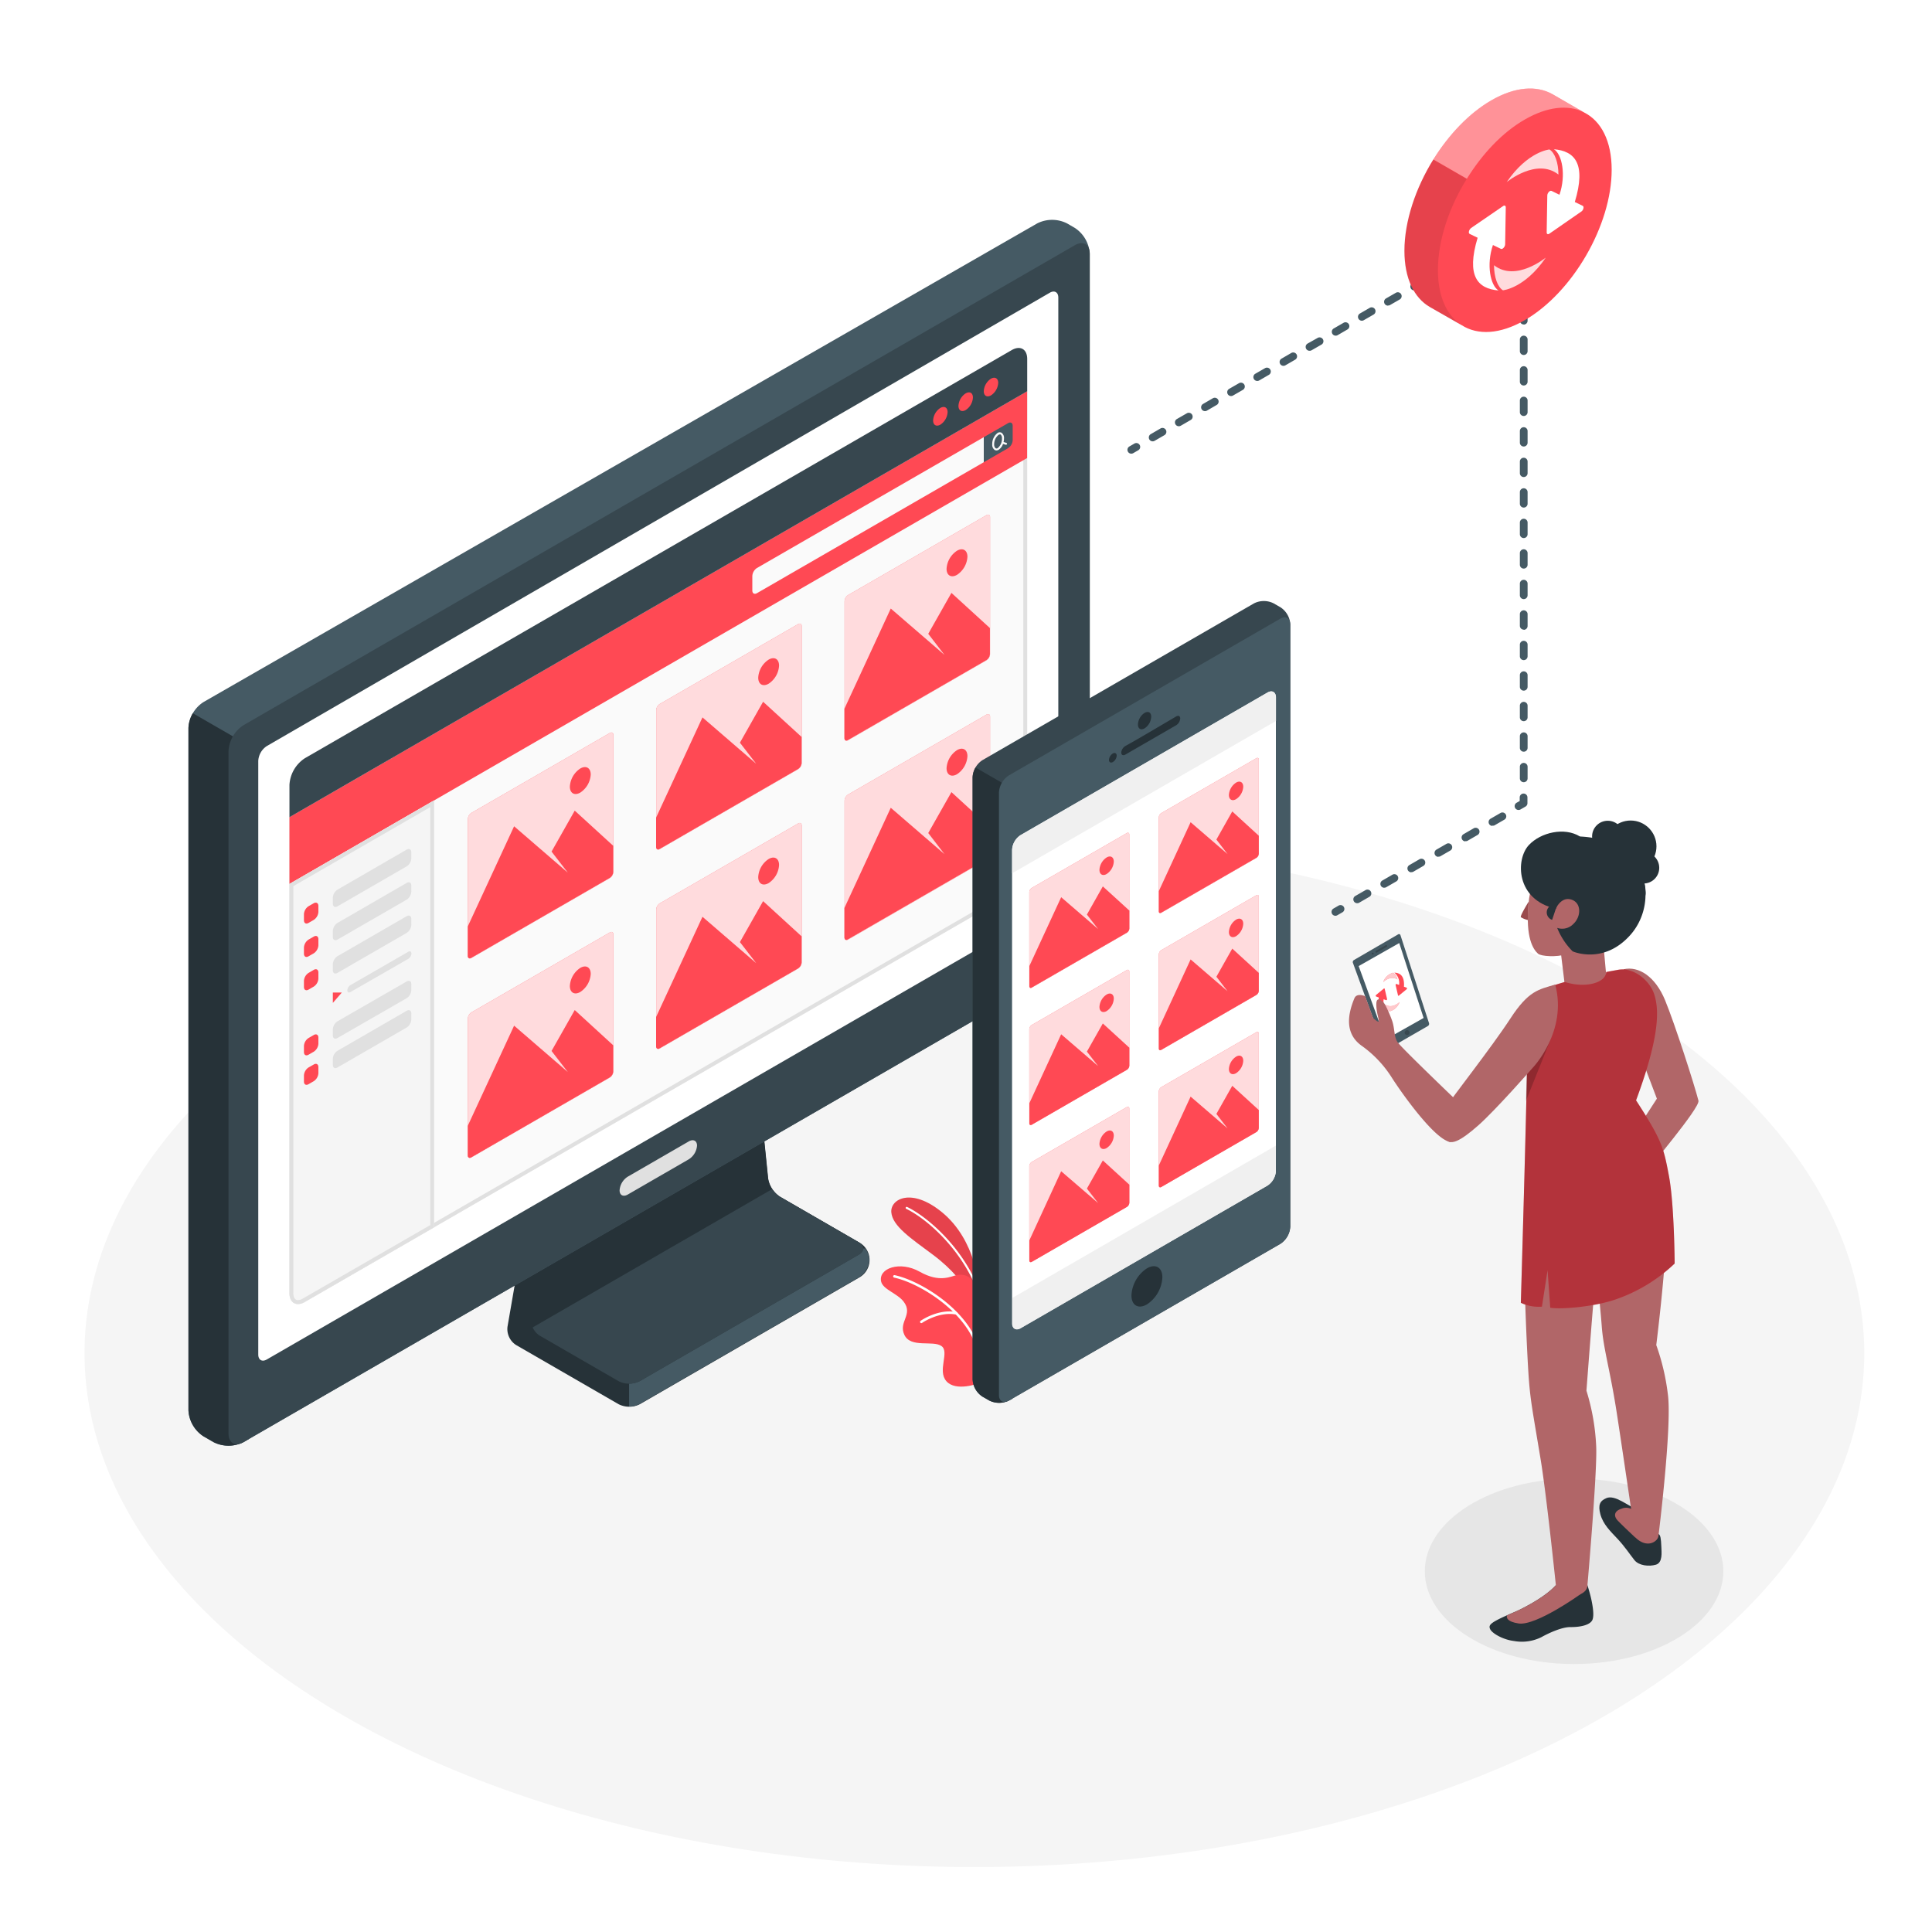 <svg class="animated" id="freepik_stories-real-time-sync" xmlns="http://www.w3.org/2000/svg" viewBox="0 0 500 500"
    version="1.1" xmlns:xlink="http://www.w3.org/1999/xlink" xmlns:svgjs="http://svgjs.com/svgjs">
    <style>
        svg#freepik_stories-real-time-sync:not(.animated) .animable {
            opacity: 0;
        }

        svg#freepik_stories-real-time-sync.animated #freepik--Computer--inject-2 {
            animation: 6s Infinite linear floating;
            animation-delay: 0s;
        }

        svg#freepik_stories-real-time-sync.animated #freepik--Mobile--inject-2 {
            animation: 6s Infinite linear wind;
            animation-delay: 0s;
        }

        svg#freepik_stories-real-time-sync.animated #freepik--sync-icon--inject-2 {
            animation: 6s Infinite linear floating;
            animation-delay: 0s;
        }

        @keyframes floating {
            0% {
                opacity: 1;
                transform: translateY(0px);
            }

            50% {
                transform: translateY(-10px);
            }

            100% {
                opacity: 1;
                transform: translateY(0px);
            }
        }

        @keyframes wind {
            0% {
                transform: rotate(0deg);
            }

            25% {
                transform: rotate(1deg);
            }

            75% {
                transform: rotate(-1deg);
            }
        }
    </style>
    <g id="freepik--Floor--inject-2" class="animable" style="transform-origin: 252.17px 350.23px;">
        <ellipse id="freepik--floor--inject-2" cx="252.17" cy="350.23" rx="230.3" ry="132.96"
            style="fill: rgb(245, 245, 245); transform-origin: 252.17px 350.23px;" class="animable"></ellipse>
    </g>
    <g id="freepik--Shadow--inject-2" class="animable" style="transform-origin: 407.37px 406.65px;">
        <ellipse id="freepik--shadow--inject-2" cx="407.37" cy="406.65" rx="38.63" ry="24"
            style="fill: rgb(230, 230, 230); transform-origin: 407.37px 406.65px;" class="animable"></ellipse>
    </g>
    <g id="freepik--Plant--inject-2" class="animable" style="transform-origin: 241.193px 334.393px;">
        <g id="freepik--Plants--inject-2" class="animable" style="transform-origin: 241.193px 334.393px;">
            <path
                d="M253,340l.36-6.65s-.62-12.31-9.61-19.65c-7.91-6.46-13.33-3.37-13.08,0,.28,3.64,5.14,6.81,10.86,11.09C251.62,332.36,253,340,253,340Z"
                style="fill: rgb(255, 73, 84); transform-origin: 242.011px 324.963px;" id="elkifv51m6g8a"
                class="animable"></path>
            <g id="elyzp414uhbch">
                <path
                    d="M253,340l.36-6.65s-.62-12.31-9.61-19.65c-7.91-6.46-13.33-3.37-13.08,0,.28,3.64,5.14,6.81,10.86,11.09C251.62,332.36,253,340,253,340Z"
                    style="opacity: 0.1; transform-origin: 242.011px 324.963px;" class="animable"></path>
            </g>
            <path
                d="M254.16,337.13a.26.26,0,0,1-.26-.19c-3.62-12.52-13.8-21.42-19.37-24.1a.26.26,0,0,1-.12-.35.27.27,0,0,1,.35-.13c5.65,2.72,16,11.75,19.65,24.43a.27.27,0,0,1-.18.33Z"
                style="fill: rgb(255, 255, 255); transform-origin: 244.401px 324.734px;" id="elqwcrfsk6wn"
                class="animable"></path>
            <path
                d="M253.53,357.88c-.31.2-6.17,2.34-8.6-.42s.91-7.6-1.3-9.12-7.9.59-9.56-2.84,2.38-5.26-.22-8.65c-1.64-2.14-5.34-3.13-5.81-5.18-.79-3.43,4.84-5.45,10-2.54s8,1.19,9.56.86,4.94-.11,5.24,5.38S253.53,357.88,253.53,357.88Z"
                style="fill: rgb(255, 73, 84); transform-origin: 240.748px 343.296px;" id="el9g3kjb33m9m"
                class="animable"></path>
            <path
                d="M253.34,350.06a.32.32,0,0,1-.34-.24c-2.48-10.26-15.18-17.82-21.59-19.17a.34.34,0,0,1-.26-.39.33.33,0,0,1,.39-.25c6.56,1.38,19.55,9.12,22.1,19.65a.34.34,0,0,1-.24.4Z"
                style="fill: rgb(255, 255, 255); transform-origin: 242.396px 340.032px;" id="elqjp8849mis"
                class="animable"></path>
            <path
                d="M238.46,342.43a.32.32,0,0,1-.29-.14.33.33,0,0,1,.08-.46c.19-.13,4.63-3.19,9.3-2.26a.33.33,0,0,1,.26.39.33.33,0,0,1-.38.25c-4.4-.87-8.76,2.13-8.8,2.16A.58.58,0,0,1,238.46,342.43Z"
                style="fill: rgb(255, 255, 255); transform-origin: 242.963px 340.913px;" id="elhl0ytd0k9r7"
                class="animable"></path>
        </g>
    </g>
    <g id="freepik--Computer--inject-2" class="animable" style="transform-origin: 165.4px 215.524px;">
        <g id="freepik--device-2--inject-2" class="animable" style="transform-origin: 165.4px 215.524px;">
            <g id="freepik--Device--inject-2" class="animable" style="transform-origin: 165.4px 215.524px;">
                <path
                    d="M186,255.86l-41.13,23.75a7.7,7.7,0,0,0-3.31,4.74l-10.22,59a4.91,4.91,0,0,0,2.22,4.74l26.52,15.31a6.1,6.1,0,0,0,5.52,0l56.68-32.73a5.19,5.19,0,0,0,0-9.17l-20.39-11.78a7,7,0,0,1-3.09-4.76l-4.53-44.53a6.78,6.78,0,0,0-2.92-4.67A5.91,5.91,0,0,0,186,255.86Z"
                    style="fill: rgb(38, 50, 56); transform-origin: 178.17px 309.614px;" id="el17fr1ucco99"
                    class="animable"></path>
                <path
                    d="M162.81,353v11a5.63,5.63,0,0,0,2.76-.66l56.68-32.73A5.9,5.9,0,0,0,225,326.1a5.53,5.53,0,0,0-1.08-3h-9.28Z"
                    style="fill: rgb(69, 90, 100); transform-origin: 193.905px 343.551px;" id="elxwdeyg6f9u"
                    class="animable"></path>
                <path
                    d="M191.15,258.86,150,282.6a7.73,7.73,0,0,0-3.3,4.74l-9.28,53.57a4.9,4.9,0,0,0,2.22,4.74l20.39,11.77a6.1,6.1,0,0,0,5.52,0l56.68-32.72c1.53-.88,1.53-2.31,0-3.19l-20.39-11.78a7,7,0,0,1-3.09-4.76l-4.53-44.53A1.91,1.91,0,0,0,191.15,258.86Z"
                    style="fill: rgb(38, 50, 56); transform-origin: 180.38px 308.273px;" id="eloeia06y7xb"
                    class="animable"></path>
                <path
                    d="M222.25,321.51l-20.39-11.78a6.28,6.28,0,0,1-2-2l-62,35.8a4.7,4.7,0,0,0,1.83,2.14l20.39,11.77a6.1,6.1,0,0,0,5.52,0l56.68-32.72C223.78,323.82,223.78,322.39,222.25,321.51Z"
                    style="fill: rgb(55, 71, 79); transform-origin: 180.631px 332.915px;" id="elwwmmcid7zq"
                    class="animable"></path>
                <path
                    d="M55.27,373.23l-2.63-1.52a8.57,8.57,0,0,1-3.87-6.7V188.39a8.52,8.52,0,0,1,3.88-6.69L268.42,57.82a8.58,8.58,0,0,1,7.74,0l2,1.16a8.55,8.55,0,0,1,3.86,6.7V242.31a8.58,8.58,0,0,1-3.86,6.7L63,373.23A8.58,8.58,0,0,1,55.27,373.23Z"
                    style="fill: rgb(69, 90, 100); transform-origin: 165.395px 215.524px;" id="elolh6pjvqp2"
                    class="animable"></path>
                <path
                    d="M64.32,192.9l-14.41-8.32a7.91,7.91,0,0,0-1.14,3.81V365a8.57,8.57,0,0,0,3.87,6.7l2.63,1.52a8.58,8.58,0,0,0,7.74,0l1.31-.76Z"
                    style="fill: rgb(38, 50, 56); transform-origin: 56.545px 279.361px;" id="el5zqtg326igj"
                    class="animable"></path>
                <path
                    d="M59.14,371V194.38a8.53,8.53,0,0,1,3.87-6.7L278.17,63.46c2.13-1.24,3.86-.24,3.86,2.23V242.31a8.58,8.58,0,0,1-3.86,6.7L63,373.23C60.87,374.46,59.14,373.46,59.14,371Z"
                    style="fill: rgb(55, 71, 79); transform-origin: 170.585px 218.342px;" id="elhqqhgbzn068"
                    class="animable"></path>
                <path
                    d="M162.48,304.51l15.77-9.11c1.18-.68,2.14-.19,2.14,1.08a4.58,4.58,0,0,1-2.14,3.55l-15.77,9.11c-1.18.68-2.13.19-2.13-1.08A4.57,4.57,0,0,1,162.48,304.51Z"
                    style="fill: rgb(224, 224, 224); transform-origin: 170.37px 302.27px;" id="elcvxwd9ic8w9"
                    class="animable"></path>
                <path
                    d="M69.05,193.08,271.68,75.76c1.22-.71,2.21-.14,2.21,1.27V231a4.88,4.88,0,0,1-2.21,3.83l-202.63,117c-1.22.71-2.21.13-2.21-1.28V196.91A4.9,4.9,0,0,1,69.05,193.08Z"
                    style="fill: rgb(255, 255, 255); transform-origin: 170.365px 213.794px;" id="elz5o01a4p7re"
                    class="animable"></path>
            </g>
            <g id="freepik--Window--inject-2" class="animable" style="transform-origin: 170.375px 213.773px;">
                <path d="M74.91,334.64c0,2.54,1.79,3.57,4,2.3L261.84,231.32a8.82,8.82,0,0,0,4-6.91V101.26L74.91,211.49Z"
                    style="fill: rgb(250, 250, 250); transform-origin: 170.375px 219.372px;" id="elv0mjpa2k2m8"
                    class="animable"></path>
                <path
                    d="M264.83,103V224.41a7.86,7.86,0,0,1-3.49,6.05L78.4,336.07a2.67,2.67,0,0,1-1.28.42c-1.09,0-1.21-1.3-1.21-1.85V212.06L264.83,103m1-1.73L74.91,211.49V334.64c0,1.8.9,2.85,2.21,2.85a3.61,3.61,0,0,0,1.78-.55L261.84,231.32a8.82,8.82,0,0,0,4-6.91V101.26Z"
                    style="fill: rgb(224, 224, 224); transform-origin: 170.375px 219.375px;" id="elxt50p10ftm"
                    class="animable"></path>
                <polygon points="74.91 211.49 74.91 228.76 265.82 118.54 265.83 101.26 74.91 211.49"
                    style="fill: rgb(255, 73, 84); transform-origin: 170.37px 165.01px;" id="elwrtz5du72b"
                    class="animable"></polygon>
                <path d="M194.7,149.1v3.72c0,.76.54,1.07,1.2.69l58.7-33.89v-6.48L195.9,147A2.65,2.65,0,0,0,194.7,149.1Z"
                    style="fill: rgb(250, 250, 250); transform-origin: 224.65px 133.406px;" id="elr49c729hf9"
                    class="animable"></path>
                <path d="M260.89,109.51c.66-.38,1.19-.07,1.19.69v3.72a2.64,2.64,0,0,1-1.19,2.07l-6.29,3.63v-6.48Z"
                    style="fill: rgb(69, 90, 100); transform-origin: 258.34px 114.484px;" id="el3p5uoreizrm"
                    class="animable"></path>
                <path
                    d="M260.42,114.61l-.7-.22a4,4,0,0,0,.11-.91,1.63,1.63,0,0,0-.64-1.49,1,1,0,0,0-1,.05,3.56,3.56,0,0,0-1.4,2.91,1.64,1.64,0,0,0,.64,1.5.88.88,0,0,0,.44.12,1.17,1.17,0,0,0,.58-.17,3,3,0,0,0,1.13-1.51l.71.21.07,0a.27.27,0,0,0,.25-.19A.25.25,0,0,0,260.42,114.61ZM258.17,116a.49.49,0,0,1-.5,0,1.2,1.2,0,0,1-.38-1,3.1,3.1,0,0,1,1.14-2.46.6.6,0,0,1,.32-.1.29.29,0,0,1,.18,0,1.18,1.18,0,0,1,.38,1A3.13,3.13,0,0,1,258.17,116Z"
                    style="fill: rgb(250, 250, 250); transform-origin: 258.698px 114.225px;" id="elo39msqzb9gj"
                    class="animable"></path>
                <path d="M74.91,203.13a8.82,8.82,0,0,1,4-6.91L261.84,90.6c2.2-1.27,4-.24,4,2.3v8.36L74.91,211.49Z"
                    style="fill: rgb(55, 71, 79); transform-origin: 170.375px 150.773px;" id="elcscah81y9w"
                    class="animable"></path>
                <path
                    d="M243.37,105.57a4.14,4.14,0,0,0-1.88,3.25c0,1.19.84,1.67,1.88,1.08a4.16,4.16,0,0,0,1.87-3.25C245.24,105.46,244.4,105,243.37,105.57Z"
                    style="fill: rgb(255, 73, 84); transform-origin: 243.365px 107.739px;" id="elfuhzteeu6so"
                    class="animable"></path>
                <path
                    d="M249.92,101.8a4.13,4.13,0,0,0-1.87,3.24c0,1.2.83,1.68,1.87,1.08a4.12,4.12,0,0,0,1.87-3.24C251.79,101.69,251,101.2,249.92,101.8Z"
                    style="fill: rgb(255, 73, 84); transform-origin: 249.92px 103.961px;" id="el8tji6ccwj92"
                    class="animable"></path>
                <path
                    d="M256.47,98a4.11,4.11,0,0,0-1.87,3.24c0,1.19.83,1.68,1.87,1.08a4.15,4.15,0,0,0,1.87-3.24C258.34,97.92,257.5,97.43,256.47,98Z"
                    style="fill: rgb(255, 73, 84); transform-origin: 256.47px 100.169px;" id="el299e96fgwzq"
                    class="animable"></path>
                <path d="M78.9,336.94l33.45-19.31V207.15L74.91,228.77V334.64C74.91,337.18,76.7,338.21,78.9,336.94Z"
                    style="fill: rgb(245, 245, 245); transform-origin: 93.63px 272.317px;" id="el7hvrilfw6ya"
                    class="animable"></path>
                <path
                    d="M111.35,208.88V317.05l-32.95,19a2.67,2.67,0,0,1-1.28.42c-1.09,0-1.21-1.3-1.21-1.85V229.34l35.44-20.46m1-1.73L74.91,228.77V334.64c0,1.8.9,2.85,2.21,2.85a3.61,3.61,0,0,0,1.78-.55l33.45-19.31V207.15Z"
                    style="fill: rgb(224, 224, 224); transform-origin: 93.63px 272.32px;" id="elbtg5s1wglf"
                    class="animable"></path>
                <path
                    d="M87.34,230.24l17.91-10.36c.66-.38,1.2-.07,1.2.7v1.55a2.66,2.66,0,0,1-1.19,2.08L87.34,234.56c-.66.38-1.2.07-1.2-.69v-1.56A2.65,2.65,0,0,1,87.34,230.24Z"
                    style="fill: rgb(224, 224, 224); transform-origin: 96.295px 227.22px;" id="elhek7a6qxjue"
                    class="animable"></path>
                <path
                    d="M82.4,234.47V236a2.65,2.65,0,0,1-1.2,2.07l-1.35.78c-.66.38-1.19.07-1.19-.69v-1.56a2.64,2.64,0,0,1,1.19-2.07l1.35-.78C81.86,233.4,82.4,233.71,82.4,234.47Z"
                    style="fill: rgb(255, 73, 84); transform-origin: 80.53px 236.309px;" id="eldnygki1zvfd"
                    class="animable"></path>
                <path
                    d="M87.34,238.85l17.91-10.35c.66-.38,1.2-.08,1.2.69v1.56a2.64,2.64,0,0,1-1.19,2.07L87.34,243.17c-.66.38-1.2.07-1.2-.69v-1.56A2.65,2.65,0,0,1,87.34,238.85Z"
                    style="fill: rgb(224, 224, 224); transform-origin: 96.295px 235.834px;" id="el4hhaueqjsgl"
                    class="animable"></path>
                <path
                    d="M82.4,243.08v1.56a2.67,2.67,0,0,1-1.2,2.08l-1.35.77c-.66.39-1.19.08-1.19-.69v-1.55a2.64,2.64,0,0,1,1.19-2.08l1.35-.78C81.86,242,82.4,242.32,82.4,243.08Z"
                    style="fill: rgb(255, 73, 84); transform-origin: 80.53px 244.941px;" id="elyjcfqpxstoo"
                    class="animable"></path>
                <path
                    d="M87.34,247.46l17.91-10.35c.66-.38,1.2-.07,1.2.69v1.56a2.64,2.64,0,0,1-1.19,2.07L87.34,251.78c-.66.39-1.2.08-1.2-.69v-1.55A2.65,2.65,0,0,1,87.34,247.46Z"
                    style="fill: rgb(224, 224, 224); transform-origin: 96.295px 244.448px;" id="elfseoz8l17oo"
                    class="animable"></path>
                <path
                    d="M82.4,251.7v1.56a2.65,2.65,0,0,1-1.2,2.07l-1.35.78c-.66.38-1.19.07-1.19-.69v-1.56a2.64,2.64,0,0,1,1.19-2.07L81.2,251C81.86,250.62,82.4,250.93,82.4,251.7Z"
                    style="fill: rgb(255, 73, 84); transform-origin: 80.53px 253.555px;" id="eldm3j63f0g5k"
                    class="animable"></path>
                <path
                    d="M87.34,264.31,105.25,254c.66-.38,1.2-.07,1.2.69v1.56a2.64,2.64,0,0,1-1.19,2.07L87.34,268.64c-.66.38-1.2.07-1.2-.69v-1.56A2.67,2.67,0,0,1,87.34,264.31Z"
                    style="fill: rgb(224, 224, 224); transform-origin: 96.295px 261.32px;" id="elnuwq1b0gy5i"
                    class="animable"></path>
                <path
                    d="M82.4,268.55v1.56a2.65,2.65,0,0,1-1.2,2.07l-1.35.78c-.66.38-1.19.07-1.19-.69v-1.56a2.64,2.64,0,0,1,1.19-2.07l1.35-.78C81.86,267.48,82.4,267.79,82.4,268.55Z"
                    style="fill: rgb(255, 73, 84); transform-origin: 80.53px 270.41px;" id="el1p5iqs0tr2l"
                    class="animable"></path>
                <path
                    d="M87.34,271.94l17.91-10.35c.66-.38,1.2-.07,1.2.69v1.56a2.64,2.64,0,0,1-1.19,2.07L87.34,276.26c-.66.39-1.2.08-1.2-.69V274A2.65,2.65,0,0,1,87.34,271.94Z"
                    style="fill: rgb(224, 224, 224); transform-origin: 96.295px 268.928px;" id="elgq6469dwmfe"
                    class="animable"></path>
                <path
                    d="M82.4,276.18v1.56a2.65,2.65,0,0,1-1.2,2.07l-1.35.78c-.66.38-1.19.07-1.19-.69v-1.56a2.66,2.66,0,0,1,1.19-2.08l1.35-.77C81.86,275.1,82.4,275.41,82.4,276.18Z"
                    style="fill: rgb(255, 73, 84); transform-origin: 80.53px 278.037px;" id="elxqn1e1nhvtn"
                    class="animable"></path>
                <polygon points="86.14 256.86 86.14 259.55 88.47 256.86 86.14 256.86"
                    style="fill: rgb(255, 73, 84); transform-origin: 87.305px 258.205px;" id="eltohoi26ltk"
                    class="animable"></polygon>
                <path
                    d="M89.89,256.31c0,.5.35.7.79.44l15-8.61a1.77,1.77,0,0,0,.8-1.38c0-.5-.36-.71-.8-.45l-15,8.64A1.72,1.72,0,0,0,89.89,256.31Z"
                    style="fill: rgb(224, 224, 224); transform-origin: 98.185px 251.531px;" id="elhg97l8vys2d"
                    class="animable"></path>
                <path
                    d="M122,210.37l35.83-20.68c.5-.29.91-.06.91.52v35.45a2,2,0,0,1-.91,1.58L122,247.93c-.51.29-.92,0-.92-.53V212A2,2,0,0,1,122,210.37Z"
                    style="fill: rgb(255, 73, 84); transform-origin: 139.91px 218.805px;" id="elzv3lwf00h6"
                    class="animable"></path>
                <g id="el2agngb0u9sa">
                    <path
                        d="M122,210.37l35.83-20.68c.5-.29.91-.06.91.52v35.45a2,2,0,0,1-.91,1.58L122,247.93c-.51.29-.92,0-.92-.53V212A2,2,0,0,1,122,210.37Z"
                        style="fill: rgb(255, 255, 255); opacity: 0.8; transform-origin: 139.91px 218.805px;"
                        class="animable"></path>
                </g>
                <path
                    d="M148.74,209.79l-6,10.6,4.21,5.45-13.9-12-12,25.94v7.59c0,.58.41.82.92.53l35.83-20.69a2,2,0,0,0,.91-1.58v-6.73Z"
                    style="fill: rgb(255, 73, 84); transform-origin: 139.88px 228.907px;" id="el69wvrz2s6vu"
                    class="animable"></path>
                <path
                    d="M150.18,198.89c1.49-.86,2.7-.16,2.7,1.56a6,6,0,0,1-2.7,4.67c-1.49.86-2.7.17-2.7-1.55A6,6,0,0,1,150.18,198.89Z"
                    style="fill: rgb(255, 73, 84); transform-origin: 150.18px 202.006px;" id="eljfwsmeme0bf"
                    class="animable"></path>
                <path
                    d="M170.74,182.19l35.83-20.68c.51-.29.91-.06.91.52v35.45a2,2,0,0,1-.91,1.58l-35.83,20.69c-.5.29-.91.05-.91-.53V183.77A2,2,0,0,1,170.74,182.19Z"
                    style="fill: rgb(255, 73, 84); transform-origin: 188.655px 190.629px;" id="elxcxtpg06qvh"
                    class="animable"></path>
                <g id="elccqzc9vu6m4">
                    <path
                        d="M170.74,182.19l35.83-20.68c.51-.29.91-.06.91.52v35.45a2,2,0,0,1-.91,1.58l-35.83,20.69c-.5.29-.91.05-.91-.53V183.77A2,2,0,0,1,170.74,182.19Z"
                        style="fill: rgb(255, 255, 255); opacity: 0.8; transform-origin: 188.655px 190.629px;"
                        class="animable"></path>
                </g>
                <path
                    d="M197.49,181.61l-6,10.6,4.21,5.45-13.9-12-12,25.93v7.6c0,.58.41.82.91.53l35.83-20.69a2,2,0,0,0,.91-1.58v-6.73Z"
                    style="fill: rgb(255, 73, 84); transform-origin: 188.625px 200.727px;" id="elegw7z8qykct"
                    class="animable"></path>
                <path
                    d="M198.93,170.71c1.49-.86,2.69-.16,2.69,1.56a6,6,0,0,1-2.69,4.67c-1.5.86-2.7.17-2.7-1.56A5.93,5.93,0,0,1,198.93,170.71Z"
                    style="fill: rgb(255, 73, 84); transform-origin: 198.925px 173.826px;" id="eleoz5af38ic"
                    class="animable"></path>
                <path
                    d="M219.49,154l35.83-20.69c.5-.29.91-.05.91.53V169.3a2,2,0,0,1-.91,1.58l-35.83,20.69c-.51.29-.92.06-.92-.53V155.6A2,2,0,0,1,219.49,154Z"
                    style="fill: rgb(255, 73, 84); transform-origin: 237.4px 162.441px;" id="elr2anx1wdbh"
                    class="animable"></path>
                <g id="elkzueoqytqe9">
                    <path
                        d="M219.49,154l35.83-20.69c.5-.29.91-.05.91.53V169.3a2,2,0,0,1-.91,1.58l-35.83,20.69c-.51.29-.92.06-.92-.53V155.6A2,2,0,0,1,219.49,154Z"
                        style="fill: rgb(255, 255, 255); opacity: 0.8; transform-origin: 237.4px 162.441px;"
                        class="animable"></path>
                </g>
                <path
                    d="M246.23,153.44l-6,10.59,4.2,5.46-13.9-12-12,25.94V191c0,.59.41.82.92.53l35.83-20.69a2,2,0,0,0,.91-1.58v-6.72Z"
                    style="fill: rgb(255, 73, 84); transform-origin: 237.36px 172.548px;" id="elukl2v7ds8gg"
                    class="animable"></path>
                <path
                    d="M247.67,142.53c1.49-.86,2.7-.16,2.7,1.56a6,6,0,0,1-2.7,4.68c-1.49.86-2.7.16-2.7-1.56A6,6,0,0,1,247.67,142.53Z"
                    style="fill: rgb(255, 73, 84); transform-origin: 247.67px 145.65px;" id="elkj6to1mu0j"
                    class="animable"></path>
                <path
                    d="M122,262l35.83-20.69c.5-.29.91-.06.91.53v35.44a2,2,0,0,1-.91,1.58L122,299.53c-.51.29-.92.05-.92-.53V263.56A2,2,0,0,1,122,262Z"
                    style="fill: rgb(255, 73, 84); transform-origin: 139.91px 270.419px;" id="elx422zmw18gl"
                    class="animable"></path>
                <g id="elamigyx7xn6">
                    <path
                        d="M122,262l35.83-20.69c.5-.29.91-.06.91.53v35.44a2,2,0,0,1-.91,1.58L122,299.53c-.51.29-.92.05-.92-.53V263.56A2,2,0,0,1,122,262Z"
                        style="fill: rgb(255, 255, 255); opacity: 0.8; transform-origin: 139.91px 270.419px;"
                        class="animable"></path>
                </g>
                <path
                    d="M148.74,261.4l-6,10.59,4.21,5.45-13.9-12-12,25.94V299c0,.58.41.82.92.53l35.83-20.69a2,2,0,0,0,.91-1.58v-6.73Z"
                    style="fill: rgb(255, 73, 84); transform-origin: 139.88px 280.527px;" id="elob628cokvhc"
                    class="animable"></path>
                <path
                    d="M150.18,250.49c1.49-.86,2.7-.16,2.7,1.56a6,6,0,0,1-2.7,4.67c-1.49.87-2.7.17-2.7-1.55A6,6,0,0,1,150.18,250.49Z"
                    style="fill: rgb(255, 73, 84); transform-origin: 150.18px 253.608px;" id="elih1dyiwjpzp"
                    class="animable"></path>
                <path
                    d="M170.74,233.79l35.83-20.68c.51-.29.91-.06.91.52v35.45a2,2,0,0,1-.91,1.58l-35.83,20.69c-.5.29-.91,0-.91-.53V235.37A2,2,0,0,1,170.74,233.79Z"
                    style="fill: rgb(255, 73, 84); transform-origin: 188.655px 242.225px;" id="elj2gyys2ps7e"
                    class="animable"></path>
                <g id="elt6xrjlv2i2r">
                    <path
                        d="M170.74,233.79l35.83-20.68c.51-.29.91-.06.91.52v35.45a2,2,0,0,1-.91,1.58l-35.83,20.69c-.5.29-.91,0-.91-.53V235.37A2,2,0,0,1,170.74,233.79Z"
                        style="fill: rgb(255, 255, 255); opacity: 0.8; transform-origin: 188.655px 242.225px;"
                        class="animable"></path>
                </g>
                <path
                    d="M197.49,233.21l-6,10.6,4.21,5.45-13.9-12-12,25.93v7.6c0,.58.41.82.91.53l35.83-20.69a2,2,0,0,0,.91-1.58v-6.73Z"
                    style="fill: rgb(255, 73, 84); transform-origin: 188.625px 252.327px;" id="el6fzgdmg8ze7"
                    class="animable"></path>
                <path
                    d="M198.93,222.31c1.49-.86,2.69-.16,2.69,1.56a6,6,0,0,1-2.69,4.67c-1.5.86-2.7.17-2.7-1.55A5.94,5.94,0,0,1,198.93,222.31Z"
                    style="fill: rgb(255, 73, 84); transform-origin: 198.925px 225.426px;" id="elkdhr99paba"
                    class="animable"></path>
                <path
                    d="M219.49,205.62l35.83-20.69c.5-.29.91-.05.91.53V220.9a2,2,0,0,1-.91,1.58l-35.83,20.69c-.51.29-.92.06-.92-.53V207.2A2,2,0,0,1,219.49,205.62Z"
                    style="fill: rgb(255, 73, 84); transform-origin: 237.4px 214.051px;" id="elk2dlcyno0b"
                    class="animable"></path>
                <g id="el2aognz3gswi">
                    <path
                        d="M219.49,205.62l35.83-20.69c.5-.29.91-.05.91.53V220.9a2,2,0,0,1-.91,1.58l-35.83,20.69c-.51.29-.92.06-.92-.53V207.2A2,2,0,0,1,219.49,205.62Z"
                        style="fill: rgb(255, 255, 255); opacity: 0.8; transform-origin: 237.4px 214.051px;"
                        class="animable"></path>
                </g>
                <path
                    d="M246.23,205l-6,10.59,4.2,5.46-13.9-12-12,25.94v7.59c0,.59.41.82.92.53l35.83-20.69a2,2,0,0,0,.91-1.58v-6.72Z"
                    style="fill: rgb(255, 73, 84); transform-origin: 237.36px 224.118px;" id="ely12n0eke5h"
                    class="animable"></path>
                <path
                    d="M247.67,194.14c1.49-.87,2.7-.17,2.7,1.55a6,6,0,0,1-2.7,4.68c-1.49.86-2.7.16-2.7-1.56A6,6,0,0,1,247.67,194.14Z"
                    style="fill: rgb(255, 73, 84); transform-origin: 247.67px 197.252px;" id="elod0d0dcwrj"
                    class="animable"></path>
            </g>
        </g>
    </g>
    <g id="freepik--Mobile--inject-2" class="animable animator-active" style="transform-origin: 292.815px 259.306px;">
        <g id="freepik--device--inject-2" class="animable" style="transform-origin: 292.815px 259.306px;">
            <path
                d="M256,362.46l-1.74-1a5.66,5.66,0,0,1-2.56-4.43V201.15a5.67,5.67,0,0,1,2.56-4.43l70.26-40.56a5.64,5.64,0,0,1,5.12,0l1.74,1a5.66,5.66,0,0,1,2.55,4.43V317.46a5.66,5.66,0,0,1-2.55,4.43l-70.27,40.57A5.68,5.68,0,0,1,256,362.46Z"
                style="fill: rgb(55, 71, 79); transform-origin: 292.815px 259.306px;" id="ell1akij9n8" class="animable">
            </path>
            <path
                d="M262,204.14l-9.53-5.51a5.27,5.27,0,0,0-.75,2.52V357a5.66,5.66,0,0,0,2.56,4.43l1.74,1a5.68,5.68,0,0,0,5.11,0L262,362Z"
                style="fill: rgb(38, 50, 56); transform-origin: 256.86px 280.834px;" id="elkv35f5pszym"
                class="animable"></path>
            <path
                d="M258.53,205.11V361c0,1.63,1.14,2.29,2.55,1.48l70.27-40.57a5.66,5.66,0,0,0,2.55-4.43V161.59c0-1.63-1.14-2.29-2.55-1.48l-70.27,40.57A5.66,5.66,0,0,0,258.53,205.11Z"
                style="fill: rgb(69, 90, 100); transform-origin: 296.215px 261.295px;" id="el00oc6tvsec8jf"
                class="animable"></path>
            <path
                d="M264.14,216.12,328,179.24c1.21-.7,2.2-.13,2.2,1.27V303.05a4.86,4.86,0,0,1-2.2,3.79l-63.89,36.89c-1.21.69-2.19.13-2.19-1.27V219.92A4.85,4.85,0,0,1,264.14,216.12Z"
                style="fill: rgb(255, 255, 255); transform-origin: 296.06px 261.483px;" id="ellxwzulonhb"
                class="animable"></path>
            <path
                d="M296.21,184.5c1-.55,1.72-.11,1.72,1a3.76,3.76,0,0,1-1.72,3c-.94.55-1.71.11-1.71-1A3.78,3.78,0,0,1,296.21,184.5Z"
                style="fill: rgb(38, 50, 56); transform-origin: 296.215px 186.5px;" id="elu2w9yhzsgn" class="animable">
            </path>
            <path
                d="M291.27,193.05c3.48-1.92,9.69-5.62,13.12-7.63.58-.35,1.05-.11,1.05.52a2.24,2.24,0,0,1-1.06,1.76l-13.14,7.59c-.59.34-1.06.1-1.06-.53A2.19,2.19,0,0,1,291.27,193.05Z"
                style="fill: rgb(38, 50, 56); transform-origin: 297.81px 190.352px;" id="elcotsdflaguw"
                class="animable"></path>
            <path d="M288,195c.53-.3,1-.06,1,.56a2.11,2.11,0,0,1-1,1.66c-.53.31-1,.06-1-.55A2.16,2.16,0,0,1,288,195Z"
                style="fill: rgb(38, 50, 56); transform-origin: 288px 196.112px;" id="el9clwzopon5h" class="animable">
            </path>
            <path
                d="M296.82,328.25c2.23-1.29,4-.25,4,2.33a8.9,8.9,0,0,1-4,7c-2.23,1.29-4,.25-4-2.33A8.89,8.89,0,0,1,296.82,328.25Z"
                style="fill: rgb(38, 50, 56); transform-origin: 296.82px 332.915px;" id="elisvaq0hff6" class="animable">
            </path>
            <path
                d="M267,229.8l24.63-14.21c.35-.2.63,0,.63.36v24.36a1.39,1.39,0,0,1-.63,1.09L267,255.61c-.34.2-.62,0-.62-.36V230.89A1.4,1.4,0,0,1,267,229.8Z"
                style="fill: rgb(255, 73, 84); transform-origin: 279.32px 235.6px;" id="elaqfrryhjyj" class="animable">
            </path>
            <g id="eljksm9ra6rvr">
                <path
                    d="M267,229.8l24.63-14.21c.35-.2.63,0,.63.36v24.36a1.39,1.39,0,0,1-.63,1.09L267,255.61c-.34.2-.62,0-.62-.36V230.89A1.4,1.4,0,0,1,267,229.8Z"
                    style="fill: rgb(255, 255, 255); opacity: 0.8; transform-origin: 279.32px 235.6px;"
                    class="animable"></path>
            </g>
            <path
                d="M285.41,229.4l-4.12,7.29,2.9,3.75-9.56-8.24L266.4,250v5.22c0,.4.28.56.62.36l24.63-14.21a1.39,1.39,0,0,0,.63-1.09v-4.62Z"
                style="fill: rgb(255, 73, 84); transform-origin: 279.34px 242.533px;" id="el1lqvrp6ph6a"
                class="animable"></path>
            <path
                d="M286.4,221.91c1-.59,1.85-.11,1.85,1.07a4.1,4.1,0,0,1-1.85,3.21c-1,.6-1.86.12-1.86-1.07A4.09,4.09,0,0,1,286.4,221.91Z"
                style="fill: rgb(255, 73, 84); transform-origin: 286.395px 224.053px;" id="el0bcvaxa8wzd"
                class="animable"></path>
            <path
                d="M300.53,210.43l24.62-14.21c.35-.2.63,0,.63.36v24.36a1.39,1.39,0,0,1-.63,1.09l-24.62,14.21c-.35.2-.63,0-.63-.36V211.52A1.39,1.39,0,0,1,300.53,210.43Z"
                style="fill: rgb(255, 73, 84); transform-origin: 312.84px 216.23px;" id="el3f99dqzfp5i"
                class="animable"></path>
            <g id="elos0578264o">
                <path
                    d="M300.53,210.43l24.62-14.21c.35-.2.63,0,.63.36v24.36a1.39,1.39,0,0,1-.63,1.09l-24.62,14.21c-.35.2-.63,0-.63-.36V211.52A1.39,1.39,0,0,1,300.53,210.43Z"
                    style="fill: rgb(255, 255, 255); opacity: 0.8; transform-origin: 312.84px 216.23px;"
                    class="animable"></path>
            </g>
            <path
                d="M318.91,210l-4.11,7.28,2.89,3.75-9.56-8.24-8.23,17.83v5.22c0,.4.28.56.63.36L325.15,222a1.39,1.39,0,0,0,.63-1.09v-4.62Z"
                style="fill: rgb(255, 73, 84); transform-origin: 312.84px 223.143px;" id="el2a1491icmui"
                class="animable"></path>
            <path
                d="M319.9,202.54c1-.59,1.85-.11,1.85,1.07a4.1,4.1,0,0,1-1.85,3.21c-1,.6-1.86.12-1.86-1.07A4.09,4.09,0,0,1,319.9,202.54Z"
                style="fill: rgb(255, 73, 84); transform-origin: 319.895px 204.683px;" id="el9esdzsfwlo5"
                class="animable"></path>
            <path
                d="M267,265.27l24.63-14.22c.35-.2.63,0,.63.36v24.37a1.37,1.37,0,0,1-.63,1.08L267,291.08c-.34.2-.62,0-.62-.36V266.36A1.4,1.4,0,0,1,267,265.27Z"
                style="fill: rgb(255, 73, 84); transform-origin: 279.32px 271.065px;" id="el6xh1qnk8ymt"
                class="animable"></path>
            <g id="eluoi7mbk39x">
                <path
                    d="M267,265.27l24.63-14.22c.35-.2.63,0,.63.36v24.37a1.37,1.37,0,0,1-.63,1.08L267,291.08c-.34.2-.62,0-.62-.36V266.36A1.4,1.4,0,0,1,267,265.27Z"
                    style="fill: rgb(255, 255, 255); opacity: 0.8; transform-origin: 279.32px 271.065px;"
                    class="animable"></path>
            </g>
            <path
                d="M285.41,264.87l-4.12,7.28,2.9,3.75-9.56-8.23L266.4,285.5v5.22c0,.4.28.56.62.36l24.63-14.22a1.37,1.37,0,0,0,.63-1.08v-4.63Z"
                style="fill: rgb(255, 73, 84); transform-origin: 279.34px 278.018px;" id="elzdmuirict3f"
                class="animable"></path>
            <path
                d="M286.4,257.38c1-.59,1.85-.11,1.85,1.07a4.1,4.1,0,0,1-1.85,3.21c-1,.59-1.86.11-1.86-1.07A4.09,4.09,0,0,1,286.4,257.38Z"
                style="fill: rgb(255, 73, 84); transform-origin: 286.395px 259.52px;" id="elon8dszihaq"
                class="animable"></path>
            <path
                d="M300.53,245.9l24.62-14.22c.35-.2.63,0,.63.36v24.37a1.37,1.37,0,0,1-.63,1.08l-24.62,14.22c-.35.2-.63,0-.63-.36V247A1.39,1.39,0,0,1,300.53,245.9Z"
                style="fill: rgb(255, 73, 84); transform-origin: 312.84px 251.695px;" id="el3b1oo0277g3"
                class="animable"></path>
            <g id="el4oldcw2kvc9">
                <path
                    d="M300.53,245.9l24.62-14.22c.35-.2.63,0,.63.36v24.37a1.37,1.37,0,0,1-.63,1.08l-24.62,14.22c-.35.2-.63,0-.63-.36V247A1.39,1.39,0,0,1,300.53,245.9Z"
                    style="fill: rgb(255, 255, 255); opacity: 0.8; transform-origin: 312.84px 251.695px;"
                    class="animable"></path>
            </g>
            <path
                d="M318.91,245.5l-4.11,7.28,2.89,3.75-9.56-8.23-8.23,17.83v5.22c0,.4.28.56.63.36l24.62-14.22a1.37,1.37,0,0,0,.63-1.08v-4.63Z"
                style="fill: rgb(255, 73, 84); transform-origin: 312.84px 258.648px;" id="ela0uicl8vd4"
                class="animable"></path>
            <path
                d="M319.9,238c1-.59,1.85-.11,1.85,1.07a4.1,4.1,0,0,1-1.85,3.21c-1,.59-1.86.11-1.86-1.07A4.09,4.09,0,0,1,319.9,238Z"
                style="fill: rgb(255, 73, 84); transform-origin: 319.895px 240.14px;" id="el5yo6ngftkxo"
                class="animable"></path>
            <path
                d="M267,300.72l24.63-14.22c.35-.2.63,0,.63.36v24.36a1.39,1.39,0,0,1-.63,1.09L267,326.53c-.34.2-.62,0-.62-.36V301.8A1.38,1.38,0,0,1,267,300.72Z"
                style="fill: rgb(255, 73, 84); transform-origin: 279.32px 306.515px;" id="el0h4gbdyyt27k"
                class="animable"></path>
            <g id="el00op196oh104">
                <path
                    d="M267,300.72l24.63-14.22c.35-.2.63,0,.63.36v24.36a1.39,1.39,0,0,1-.63,1.09L267,326.53c-.34.2-.62,0-.62-.36V301.8A1.38,1.38,0,0,1,267,300.72Z"
                    style="fill: rgb(255, 255, 255); opacity: 0.8; transform-origin: 279.32px 306.515px;"
                    class="animable"></path>
            </g>
            <path
                d="M285.41,300.32l-4.12,7.28,2.9,3.75-9.56-8.23L266.4,321v5.22c0,.4.28.56.62.36l24.63-14.22a1.39,1.39,0,0,0,.63-1.09V306.6Z"
                style="fill: rgb(255, 73, 84); transform-origin: 279.34px 313.493px;" id="el5mqyzxl6q4d"
                class="animable"></path>
            <path
                d="M286.4,292.83c1-.6,1.85-.12,1.85,1.07a4.1,4.1,0,0,1-1.85,3.21c-1,.59-1.86.11-1.86-1.07A4.09,4.09,0,0,1,286.4,292.83Z"
                style="fill: rgb(255, 73, 84); transform-origin: 286.395px 294.967px;" id="elb3g1ymhrnjh"
                class="animable"></path>
            <path
                d="M300.53,281.35l24.62-14.22c.35-.2.63,0,.63.36v24.36a1.39,1.39,0,0,1-.63,1.09l-24.62,14.22c-.35.2-.63,0-.63-.36V282.44A1.39,1.39,0,0,1,300.53,281.35Z"
                style="fill: rgb(255, 73, 84); transform-origin: 312.84px 287.145px;" id="elo71weftaeab"
                class="animable"></path>
            <g id="eloamaptavj58">
                <path
                    d="M300.53,281.35l24.62-14.22c.35-.2.63,0,.63.36v24.36a1.39,1.39,0,0,1-.63,1.09l-24.62,14.22c-.35.2-.63,0-.63-.36V282.44A1.39,1.39,0,0,1,300.53,281.35Z"
                    style="fill: rgb(255, 255, 255); opacity: 0.8; transform-origin: 312.84px 287.145px;"
                    class="animable"></path>
            </g>
            <path
                d="M318.91,281l-4.11,7.28,2.89,3.75-9.56-8.23-8.23,17.83v5.22c0,.4.28.56.63.36l24.62-14.22a1.39,1.39,0,0,0,.63-1.09v-4.62Z"
                style="fill: rgb(255, 73, 84); transform-origin: 312.84px 294.148px;" id="elwshoc8k9gm"
                class="animable"></path>
            <path
                d="M319.9,273.46c1-.6,1.85-.12,1.85,1.07a4.1,4.1,0,0,1-1.85,3.21c-1,.59-1.86.11-1.86-1.07A4.09,4.09,0,0,1,319.9,273.46Z"
                style="fill: rgb(255, 73, 84); transform-origin: 319.895px 275.597px;" id="elts5rivd8k7p"
                class="animable"></path>
            <path d="M330.23,180.51c0-1.4-1-2-2.2-1.27l-63.89,36.88a4.85,4.85,0,0,0-2.19,3.8V226l68.28-39.42Z"
                style="fill: rgb(240, 240, 240); transform-origin: 296.09px 202.464px;" id="els1vgcxl3iim"
                class="animable"></path>
            <path d="M262,335.9v6.56c0,1.4,1,2,2.19,1.27L328,306.84a4.86,4.86,0,0,0,2.2-3.79v-6.57Z"
                style="fill: rgb(240, 240, 240); transform-origin: 296.1px 320.261px;" id="elsjbdfi0ynhf"
                class="animable"></path>
        </g>
    </g>
    <g id="freepik--sync-icon--inject-2" class="animable" style="transform-origin: 354.441px 129.95px;">
        <g id="freepik--sync-icon--inject-2" class="animable" style="transform-origin: 354.441px 129.95px;">
            <path d="M345.6,237a1,1,0,0,1-.51-1.86l1.3-.75a1,1,0,1,1,1,1.73l-1.3.75A1,1,0,0,1,345.6,237Z"
                style="fill: rgb(69, 90, 100); transform-origin: 346.263px 235.617px;" id="elfk94tdx22j7"
                class="animable"></path>
            <path
                d="M351.25,233.75a1,1,0,0,1-.5-1.87l2.61-1.5a1,1,0,1,1,1,1.73l-2.61,1.51A1,1,0,0,1,351.25,233.75Zm7-4a1,1,0,0,1-.5-1.87l2.61-1.51a1,1,0,0,1,1,1.74l-2.61,1.5A.9.9,0,0,1,358.21,229.73Zm7-4a1,1,0,0,1-.5-1.87l2.61-1.51a1,1,0,0,1,1.37.37,1,1,0,0,1-.37,1.36l-2.61,1.51A1,1,0,0,1,365.18,225.71Zm7-4a1,1,0,0,1-.86-.5,1,1,0,0,1,.36-1.37l2.62-1.51a1,1,0,0,1,1,1.73l-2.62,1.51A1,1,0,0,1,372.14,221.69Zm7-4a1,1,0,0,1-.5-1.86l2.61-1.51a1,1,0,1,1,1,1.73l-2.61,1.51A1,1,0,0,1,379.11,217.66Zm7-4a1,1,0,0,1-.51-1.86l2.62-1.51a1,1,0,0,1,1,1.73l-2.62,1.51A1,1,0,0,1,386.08,213.64Z"
                style="fill: rgb(69, 90, 100); transform-origin: 370.033px 222.008px;" id="el9dhw3xq586q"
                class="animable"></path>
            <path
                d="M393,209.62a1,1,0,0,1-.5-1.87l.8-.46v-.92a1,1,0,0,1,2,0v1.5a1,1,0,0,1-.5.87l-1.3.75A1,1,0,0,1,393,209.62Z"
                style="fill: rgb(69, 90, 100); transform-origin: 393.647px 207.495px;" id="elif7zsc9fhcr"
                class="animable"></path>
            <path
                d="M394.34,202.44a1,1,0,0,1-1-1v-3a1,1,0,1,1,2,0v3A1,1,0,0,1,394.34,202.44Zm0-7.9a1,1,0,0,1-1-1v-3a1,1,0,1,1,2,0v3A1,1,0,0,1,394.34,194.54Zm0-7.9a1,1,0,0,1-1-1v-3a1,1,0,0,1,2,0v3A1,1,0,0,1,394.34,186.64Zm0-7.9a1,1,0,0,1-1-1v-3a1,1,0,0,1,2,0v3A1,1,0,0,1,394.34,178.74Zm0-7.9a1,1,0,0,1-1-1v-3a1,1,0,0,1,2,0v3A1,1,0,0,1,394.34,170.84Zm0-7.89a1,1,0,0,1-1-1v-3a1,1,0,1,1,2,0v3A1,1,0,0,1,394.34,163Zm0-7.9a1,1,0,0,1-1-1v-3a1,1,0,1,1,2,0v3A1,1,0,0,1,394.34,155.05Zm0-7.9a1,1,0,0,1-1-1v-3a1,1,0,0,1,2,0v3A1,1,0,0,1,394.34,147.15Zm0-7.9a1,1,0,0,1-1-1v-3a1,1,0,0,1,2,0v3A1,1,0,0,1,394.34,139.25Zm0-7.89a1,1,0,0,1-1-1v-3a1,1,0,0,1,2,0v3A1,1,0,0,1,394.34,131.36Zm0-7.9a1,1,0,0,1-1-1v-3a1,1,0,1,1,2,0v3A1,1,0,0,1,394.34,123.46Zm0-7.9a1,1,0,0,1-1-1v-3a1,1,0,1,1,2,0v3A1,1,0,0,1,394.34,115.56Zm0-7.9a1,1,0,0,1-1-1v-3a1,1,0,1,1,2,0v3A1,1,0,0,1,394.34,107.66Zm0-7.89a1,1,0,0,1-1-1v-3a1,1,0,0,1,2,0v3A1,1,0,0,1,394.34,99.77Zm0-7.9a1,1,0,0,1-1-1v-3a1,1,0,0,1,2,0v3A1,1,0,0,1,394.34,91.87Zm0-7.9a1,1,0,0,1-1-1V80a1,1,0,1,1,2,0v3A1,1,0,0,1,394.34,84Zm0-7.9a1,1,0,0,1-1-1v-3a1,1,0,0,1,2,0v3A1,1,0,0,1,394.34,76.07Zm0-7.9a1,1,0,0,1-1-1v-3a1,1,0,1,1,2,0v3A1,1,0,0,1,394.34,68.17Z"
                style="fill: rgb(69, 90, 100); transform-origin: 394.341px 132.805px;" id="elpf9orlg1k"
                class="animable"></path>
            <path
                d="M394.34,60.28a1,1,0,0,1-1-.81,1,1,0,0,1-1.19-.44,1,1,0,0,1,.37-1.37l1.3-.75a1,1,0,0,1,1,0,1,1,0,0,1,.5.87v1.5A1,1,0,0,1,394.34,60.28Z"
                style="fill: rgb(69, 90, 100); transform-origin: 393.668px 58.528px;" id="el7c6rrvh89s5"
                class="animable"></path>
            <path
                d="M298.32,114.22a1,1,0,0,1-.5-1.87l2.53-1.47a1,1,0,0,1,1,1.74l-2.53,1.46A1,1,0,0,1,298.32,114.22Zm6.76-3.91a1,1,0,0,1-.5-1.87l2.54-1.46a1,1,0,1,1,1,1.73l-2.54,1.47A1,1,0,0,1,305.08,110.31Zm6.77-3.91a1,1,0,0,1-.87-.5,1,1,0,0,1,.37-1.36l2.53-1.47a1,1,0,0,1,1.37.37,1,1,0,0,1-.37,1.36l-2.53,1.47A1,1,0,0,1,311.85,106.4Zm6.76-3.9a1,1,0,0,1-.5-1.87l2.54-1.46a1,1,0,0,1,1.37.36,1,1,0,0,1-.37,1.37l-2.54,1.46A1,1,0,0,1,318.61,102.5Zm6.77-3.91a1,1,0,0,1-.5-1.87l2.54-1.46a1,1,0,0,1,1,1.73l-2.54,1.47A1,1,0,0,1,325.38,98.59Zm6.77-3.91a1,1,0,0,1-.5-1.86l2.53-1.47a1,1,0,0,1,1,1.74l-2.53,1.46A1,1,0,0,1,332.15,94.68Zm6.76-3.9a1,1,0,0,1-.5-1.87L341,87.45a1,1,0,0,1,1.37.36,1,1,0,0,1-.37,1.37l-2.54,1.46A1,1,0,0,1,338.91,90.78Zm6.77-3.91a1,1,0,0,1-.5-1.87l2.53-1.46a1,1,0,0,1,1.37.37,1,1,0,0,1-.37,1.36l-2.53,1.47A1,1,0,0,1,345.68,86.87ZM352.45,83a1,1,0,0,1-.87-.5,1,1,0,0,1,.36-1.36l2.54-1.47a1,1,0,0,1,1,1.74l-2.54,1.46A1,1,0,0,1,352.45,83Zm6.76-3.9a1,1,0,0,1-.5-1.87l2.54-1.46a1,1,0,0,1,1.36.36,1,1,0,0,1-.36,1.37l-2.54,1.46A.93.93,0,0,1,359.21,79.06ZM366,75.15a1,1,0,0,1-.87-.5,1,1,0,0,1,.37-1.36L368,71.82a1,1,0,0,1,1.37.37,1,1,0,0,1-.37,1.36L366.48,75A1,1,0,0,1,366,75.15Zm6.76-3.9a1,1,0,0,1-.5-1.87l2.54-1.46a1,1,0,0,1,1.37.36,1,1,0,0,1-.37,1.37l-2.54,1.46A1,1,0,0,1,372.74,71.25Zm6.77-3.91a1,1,0,0,1-.5-1.87L381.55,64a1,1,0,0,1,1,1.73L380,67.21A1,1,0,0,1,379.51,67.34Zm6.77-3.91a1,1,0,0,1-.51-1.86l2.54-1.47a1,1,0,0,1,1.37.37,1,1,0,0,1-.37,1.36l-2.54,1.47A1,1,0,0,1,386.28,63.43Z"
                style="fill: rgb(69, 90, 100); transform-origin: 343.572px 87.093px;" id="ely55ldp6e3h8"
                class="animable"></path>
            <path
                d="M292.79,117.41a1,1,0,0,1-.5-1.87l1.3-.75a1,1,0,0,1,1.36.37,1,1,0,0,1-.36,1.36l-1.3.75A1,1,0,0,1,292.79,117.41Z"
                style="fill: rgb(69, 90, 100); transform-origin: 293.433px 116.035px;" id="elbh5rn9oprym"
                class="animable"></path>
            <path
                d="M410,29.12l-8.16-4.71h0l-.09-.05h0c-4.07-2.29-9.63-1.95-15.8,1.61-5.77,3.33-11,8.88-15,15.3-4.59,7.39-7.48,16-7.48,23.63,0,7.16,2.51,12.19,6.56,14.54h0l8.29,4.74c4.1,2.61,9.88,2.38,16.29-1.32C407,75.71,417.1,58.28,417.1,43.94,417.1,36.48,414.37,31.33,410,29.12Z"
                style="fill: rgb(255, 73, 84); transform-origin: 390.285px 54.416px;" id="el3u8ntazlu3j"
                class="animable"></path>
            <g id="eln5g29aosid9">
                <path
                    d="M378.17,84.11,370,79.46h0c-4.05-2.34-6.56-7.37-6.56-14.53,0-7.68,2.89-16.23,7.48-23.63l8.67,5c-4.59,7.39-7.46,15.94-7.46,23.61C372.14,76.74,374.43,81.63,378.17,84.11Z"
                    style="opacity: 0.1; transform-origin: 371.515px 62.705px;" class="animable"></path>
            </g>
            <g id="el9lxiuqytkm">
                <path
                    d="M409.83,29c-4-1.94-9.34-1.45-15.21,1.93s-11,8.9-15,15.33l-8.67-5c4-6.43,9.23-12,15-15.3,6.16-3.56,11.74-3.9,15.8-1.61v0l.08.06h0Z"
                    style="fill: rgb(255, 255, 255); opacity: 0.4; transform-origin: 390.39px 34.58px;"
                    class="animable"></path>
            </g>
            <path
                d="M409.63,53.28l-2.07-1c3-9.92,0-13.19-5.4-13.65,2.11,1.3,3.18,6.68,1.43,11.77l-2.06-1c-.41-.19-1.08.53-1.09,1.17l-.16,9.58c0,.44.31.59.69.33l8.27-5.73C409.8,54.4,410,53.48,409.63,53.28Z"
                style="fill: rgb(255, 255, 255); transform-origin: 405.049px 49.619px;" id="elu151z45g1mp"
                class="animable"></path>
            <g id="eluqy0405hh2">
                <path
                    d="M403.32,45.17c0-3.08-.94-5.65-2.32-6.49,0,0-5.64.49-11.07,8.45C389.93,47.13,397.66,40.75,403.32,45.17Z"
                    style="fill: rgb(255, 255, 255); opacity: 0.8; transform-origin: 396.625px 42.905px;"
                    class="animable"></path>
            </g>
            <path
                d="M380.34,60.53l2.07,1c-3,9.92,0,13.19,5.4,13.64-2.11-1.29-3.18-6.67-1.44-11.76l2.07,1c.41.19,1.07-.53,1.09-1.17l.16-9.58c0-.44-.32-.59-.69-.33L380.73,59C380.17,59.41,379.93,60.33,380.34,60.53Z"
                style="fill: rgb(255, 255, 255); transform-origin: 384.912px 64.186px;" id="elas48kps0475"
                class="animable"></path>
            <g id="eld91dnnaw29">
                <path
                    d="M386.65,68.64c0,3.08.94,5.65,2.31,6.49,0,0,5.65-.49,11.08-8.45C400,66.68,392.31,73.06,386.65,68.64Z"
                    style="fill: rgb(255, 255, 255); opacity: 0.8; transform-origin: 393.345px 70.905px;"
                    class="animable"></path>
            </g>
        </g>
    </g>
    <g id="freepik--Character--inject-2" class="animable" style="transform-origin: 394.348px 318.612px;">
        <g id="freepik--character--inject-2" class="animable" style="transform-origin: 394.348px 318.612px;">
            <path
                d="M361.84,241.81l-11.45,6.65a.62.62,0,0,0-.26.72l8.13,22.29a.4.4,0,0,0,.6.22l10.69-6.17a.65.65,0,0,0,.28-.73L362.43,242A.39.39,0,0,0,361.84,241.81Z"
                style="fill: rgb(69, 90, 100); transform-origin: 359.977px 256.747px;" id="elqk1uf8r96e"
                class="animable"></path>
            <polygon points="351.62 250.02 362.12 244.06 368.43 263.45 358.56 269.02 351.62 250.02"
                style="fill: rgb(255, 255, 255); transform-origin: 360.025px 256.54px;" id="elphlgjlzhqbe"
                class="animable"></polygon>
            <path
                d="M364,255.6l-.66-.24c.19-2.72-.92-3.58-2.48-3.64a3.46,3.46,0,0,1,1.22,3.18l-.66-.25c-.13-.05-.27.16-.23.33l.61,2.6a.13.13,0,0,0,.23.08l2-1.64C364.16,255.91,364.16,255.65,364,255.6Z"
                style="fill: rgb(255, 73, 84); transform-origin: 362.492px 254.713px;" id="elcg55iywzinm"
                class="animable"></path>
            <g id="ele7lpqcduaml">
                <path
                    d="M361.67,253.48a2.71,2.71,0,0,0-1.11-1.74,3.72,3.72,0,0,0-2.58,2.42S359.74,252.34,361.67,253.48Z"
                    style="fill: rgb(255, 255, 255); opacity: 0.4; transform-origin: 359.825px 252.95px;"
                    class="animable"></path>
            </g>
            <path
                d="M356.16,257.9l.66.24c-.19,2.73.92,3.58,2.48,3.64a3.43,3.43,0,0,1-1.22-3.17l.66.24c.13,0,.27-.15.23-.33l-.61-2.6a.14.14,0,0,0-.23-.08l-2,1.65C356,257.6,356,257.85,356.16,257.9Z"
                style="fill: rgb(255, 73, 84); transform-origin: 357.668px 258.793px;" id="elhaki300fkpn"
                class="animable"></path>
            <path d="M358.52,260a2.68,2.68,0,0,0,1.11,1.73,3.69,3.69,0,0,0,2.58-2.41S360.44,261.16,358.52,260Z"
                style="fill: rgb(255, 73, 84); transform-origin: 360.365px 260.525px;" id="eluxxbt5ty87"
                class="animable"></path>
            <path d="M361.67,253.48a2.71,2.71,0,0,0-1.11-1.74,3.72,3.72,0,0,0-2.58,2.42S359.74,252.34,361.67,253.48Z"
                style="fill: rgb(255, 73, 84); transform-origin: 359.825px 252.95px;" id="ely8f60e48dw"
                class="animable"></path>
            <g id="el15583q3ygnx">
                <path
                    d="M361.67,253.48a2.71,2.71,0,0,0-1.11-1.74,3.72,3.72,0,0,0-2.58,2.42S359.74,252.34,361.67,253.48Z"
                    style="fill: rgb(255, 255, 255); opacity: 0.7; transform-origin: 359.825px 252.95px;"
                    class="animable"></path>
            </g>
            <g id="el5n0gbbdkx4i">
                <path d="M358.52,260a2.68,2.68,0,0,0,1.11,1.73,3.69,3.69,0,0,0,2.58-2.41S360.44,261.16,358.52,260Z"
                    style="fill: rgb(255, 255, 255); opacity: 0.7; transform-origin: 360.365px 260.525px;"
                    class="animable"></path>
            </g>
            <path
                d="M356.22,246.55a.26.26,0,0,1-.22-.13.25.25,0,0,1,.09-.34l2.53-1.46a.25.25,0,0,1,.34.09.26.26,0,0,1-.09.35l-2.53,1.45A.19.19,0,0,1,356.22,246.55Z"
                style="fill: rgb(55, 71, 79); transform-origin: 357.48px 245.568px;" id="elufamf1oo38" class="animable">
            </path>
            <path d="M355.51,246.79a.25.25,0,1,1-.25-.24A.25.25,0,0,1,355.51,246.79Z"
                style="fill: rgb(55, 71, 79); transform-origin: 355.26px 246.8px;" id="el6l0atd5vrrf" class="animable">
            </path>
            <path d="M364.79,267.24a.63.63,0,1,1-.63-.63A.63.63,0,0,1,364.79,267.24Z"
                style="fill: rgb(55, 71, 79); transform-origin: 364.16px 267.24px;" id="el6kwugxu0pvy" class="animable">
            </path>
            <path
                d="M420.15,250.85c3.93-.92,8.24,1.87,10.77,8s7.59,21.89,8.64,26c.47,1.85-13.54,18.18-13,17.94.16-.08-4.56-8-4.56-8l6.8-10.46L424.5,273Z"
                style="fill: rgb(177, 102, 104); transform-origin: 429.861px 276.735px;" id="el5rpj8vpe78t"
                class="animable"></path>
            <path
                d="M429.2,397c.53.2.67,1.21.75,3.23.06,1.52.39,4.18-1.4,4.71s-4.4.26-5.55-1.17c-1.43-1.8-2.39-3.38-4.43-5.57-1.77-1.89-3.68-3.67-4.4-6.33-.64-2.41-.1-3.45,1.54-4.15,2.25-1,5.8,2.18,7.57,2.68C424.8,390.82,428.67,396.79,429.2,397Z"
                style="fill: rgb(38, 50, 56); transform-origin: 421.96px 396.359px;" id="el3w9215fa0fj"
                class="animable"></path>
            <path d="M422.11,390.47a3.09,3.09,0,0,0-2.5,0c-1.7.52-2.2,1.74-.9,3.1s4.49,4.33,4.49,4.33l1.43-3.84Z"
                style="fill: rgb(177, 102, 104); transform-origin: 421.302px 394.053px;" id="eljqyjz97iirm"
                class="animable"></path>
            <path
                d="M410.79,410.14s.71,2.16,1.09,4c.31,1.49.74,4,.22,5.12s-2.57,1.85-5.74,1.83c-2.05,0-5.25,1.38-7.44,2.6a11.38,11.38,0,0,1-7.1,1c-2.82-.33-5.74-2-6.2-3.13s.13-1.73,6.78-4.56c.06,0,7-3.16,10.21-6.71Z"
                style="fill: rgb(38, 50, 56); transform-origin: 398.922px 417.507px;" id="elf8qm3rds3wp"
                class="animable"></path>
            <path
                d="M392.4,417,390,418.07c-.17.63.08,1.63,3,2.08,4.51.7,16.08-7.61,16.08-7.61s-.37-1.27-.74-2.35l-5.75.12C399.4,413.86,392.46,417,392.4,417Z"
                style="fill: rgb(177, 102, 104); transform-origin: 399.52px 415.191px;" id="elr7ijm05fkq"
                class="animable"></path>
            <path
                d="M431.64,360.83a58.38,58.38,0,0,0-3-12.73s1.39-11,2.2-21.47c1.45-18.84.29-25-3.42-33.46,0,0-31.63-3.2-32.59,9.94-1.2,16.37.39,48,.83,53.78s1,8.39,3,20.48c1.56,9.19,4.13,34.16,4.13,34.16,1.05,2.49,7.35,2,8-.83,0,0,2.59-29.55,2.31-36.22a57,57,0,0,0-2.53-14.57s2-26.67,2.54-30.92c0,0,1,8.46,1.42,14.25s2.15,11.3,3.82,22c1.45,9.32,4.85,32.62,4.85,32.62,3,3,5.79,1.14,6-.3C429.2,397.6,432.77,368.91,431.64,360.83Z"
                style="fill: rgb(177, 102, 104); transform-origin: 413.126px 352.984px;" id="elodnzwrvifq"
                class="animable"></path>
            <polygon points="403.95 246.6 405.44 258.82 416.18 257.85 414.95 244.28 403.95 246.6"
                style="fill: rgb(177, 102, 104); transform-origin: 410.065px 251.55px;" id="elndx90sacwvc"
                class="animable"></polygon>
            <path
                d="M428,257c-1.18-3.22-5.2-6.8-9.33-6-1.07.2-2,.36-3,.56-.1,2.82-5.4,4.27-10.69,2.57-1.59.45-3,.91-4.37,1.39-3.78,1.35-5.3,7.63-5.38,18.14s-1.64,63.5-1.64,63.5a10.69,10.69,0,0,0,5.46,1l1.46-9.43.69,9.71c3,.49,11.36-.29,16.66-2.06a41.72,41.72,0,0,0,15.54-9.38s-.08-15.23-1.48-22.67-1.8-9.2-8.51-19.56C429.05,269.53,429.73,261.75,428,257Z"
                style="fill: rgb(255, 73, 84); transform-origin: 413.495px 294.735px;" id="el3o4sr86bt7b"
                class="animable"></path>
            <g id="elqov5q4hgnw">
                <g style="opacity: 0.3; transform-origin: 413.495px 294.735px;" class="animable">
                    <path
                        d="M428,257c-1.18-3.22-5.2-6.8-9.33-6-1.07.2-2,.36-3,.56-.1,2.82-5.4,4.27-10.69,2.57-1.59.45-3,.91-4.37,1.39-3.78,1.35-5.3,7.63-5.38,18.14s-1.64,63.5-1.64,63.5a10.69,10.69,0,0,0,5.46,1l1.46-9.43.69,9.71c3,.49,11.36-.29,16.66-2.06a41.72,41.72,0,0,0,15.54-9.38s-.08-15.23-1.48-22.67-1.8-9.2-8.51-19.56C429.05,269.53,429.73,261.75,428,257Z"
                        id="eladtdsxlrss7" class="animable" style="transform-origin: 413.495px 294.735px;"></path>
                </g>
            </g>
            <g id="ela5jthdg9kb5">
                <polygon points="395.1 278.08 401.14 269.38 394.91 284.92 395.1 278.08"
                    style="opacity: 0.2; transform-origin: 398.025px 277.15px;" class="animable"></polygon>
            </g>
            <path
                d="M397.91,231.53s-4.19-4.73-1.13-9.54c3.6-5.67,10.56-6.63,18.8-4.42a14.62,14.62,0,0,1,10.31,13.27c.39,6-16.46,10.5-16.08,14.64Z"
                style="fill: rgb(38, 50, 56); transform-origin: 410.779px 230.976px;" id="elhvpb7upffj6"
                class="animable"></path>
            <path d="M395.6,233.37s-2.28,3.67-2,4a5.78,5.78,0,0,0,1.85.74Z"
                style="fill: rgb(154, 74, 77); transform-origin: 394.588px 235.74px;" id="el5q27mp8ylwh"
                class="animable"></path>
            <path
                d="M402.58,221.75c-2.29,1.26-6.23,3.58-7,12.15-.82,8.79,1.21,11.78,2.44,12.9.83.75,5,.92,7.14.19,2.7-.92,8.5-4,11.14-8.58,3.1-5.41,3.58-12.52-.24-15.2C410.65,219.44,404.51,220.69,402.58,221.75Z"
                style="fill: rgb(177, 102, 104); transform-origin: 407.083px 234.063px;" id="el602gbwpuar6"
                class="animable"></path>
            <path
                d="M401.9,222.14s-1.8,8.05.76,13c0,0,1.33-3.16,4-2.33s2.58,4.43.5,6.33a4,4,0,0,1-4.16,1,18.12,18.12,0,0,0,4,6.07s8,3.57,14.95-4.26c6.29-7.1,5.12-19.49-4.52-22.41S401.9,222.14,401.9,222.14Z"
                style="fill: rgb(38, 50, 56); transform-origin: 413.57px 232.855px;" id="elkx1cgc5m24k"
                class="animable"></path>
            <circle cx="422.01" cy="219.03" r="6.68" style="fill: rgb(38, 50, 56); transform-origin: 422.01px 219.03px;"
                id="el9mf05v6s1f" class="animable"></circle>
            <circle cx="416.09" cy="216.47" r="4.06" style="fill: rgb(38, 50, 56); transform-origin: 416.09px 216.47px;"
                id="eld4yt25jrw46" class="animable"></circle>
            <circle cx="425.35" cy="224.59" r="4.06" style="fill: rgb(38, 50, 56); transform-origin: 425.35px 224.59px;"
                id="ele1o5g6iwmdd" class="animable"></circle>
            <path d="M395.66,218.71c-3.46,3.72-3.38,14.17,7,16.46l6.24-18.68C404.91,214,398.75,215.4,395.66,218.71Z"
                style="fill: rgb(38, 50, 56); transform-origin: 401.257px 225.195px;" id="elqv6fuqu3fw8"
                class="animable"></path>
            <path d="M401.69,238.06a2,2,0,0,1,1.29-3.87Z"
                style="fill: rgb(38, 50, 56); transform-origin: 401.638px 236.073px;" id="el1irstv2e6j7"
                class="animable"></path>
            <path
                d="M402.49,254.81c-4.28,1.28-6.88,1.52-11.61,8.79s-15.43,20.9-16.45,22.63c-1.43,2.42-1.7,6.08-.47,8.3s3.92.85,8.61-3.27c4.53-4,14.1-14.92,14.1-14.92S405.73,266.94,402.49,254.81Z"
                style="fill: rgb(177, 102, 104); transform-origin: 388.184px 275.198px;" id="elbo5cq250avp"
                class="animable"></path>
            <path
                d="M375.4,295.55c-4-.48-12.5-12.45-15.13-16.55a29.32,29.32,0,0,0-8-8.45c-4.18-3.09-3.57-7.85-1.75-12.2.64-1.51,2.78-.53,2.78-.53l.76,2.07,1.31,3.58c.89.82,1.39,1.09,1.45.84.11-.46-.65-2.38-.63-4.39,0-2.42,1.71-.83,2.22,0a30.24,30.24,0,0,1,1.78,4c.84,2.16.49,4.35,1.52,5.82s14.82,14.68,14.82,14.68Z"
                style="fill: rgb(177, 102, 104); transform-origin: 362.827px 276.529px;" id="el3ojfdzjqlk6"
                class="animable"></path>
        </g>
    </g>
    <defs>
        <filter id="active" height="200%">
            <feMorphology in="SourceAlpha" result="DILATED" operator="dilate" radius="2"></feMorphology>
            <feFlood flood-color="#32DFEC" flood-opacity="1" result="PINK"></feFlood>
            <feComposite in="PINK" in2="DILATED" operator="in" result="OUTLINE"></feComposite>
            <feMerge>
                <feMergeNode in="OUTLINE"></feMergeNode>
                <feMergeNode in="SourceGraphic"></feMergeNode>
            </feMerge>
        </filter>
        <filter id="hover" height="200%">
            <feMorphology in="SourceAlpha" result="DILATED" operator="dilate" radius="2"></feMorphology>
            <feFlood flood-color="#ff0000" flood-opacity="0.5" result="PINK"></feFlood>
            <feComposite in="PINK" in2="DILATED" operator="in" result="OUTLINE"></feComposite>
            <feMerge>
                <feMergeNode in="OUTLINE"></feMergeNode>
                <feMergeNode in="SourceGraphic"></feMergeNode>
            </feMerge>
            <feColorMatrix type="matrix"
                values="0   0   0   0   0                0   1   0   0   0                0   0   0   0   0                0   0   0   1   0 ">
            </feColorMatrix>
        </filter>
    </defs>
</svg>